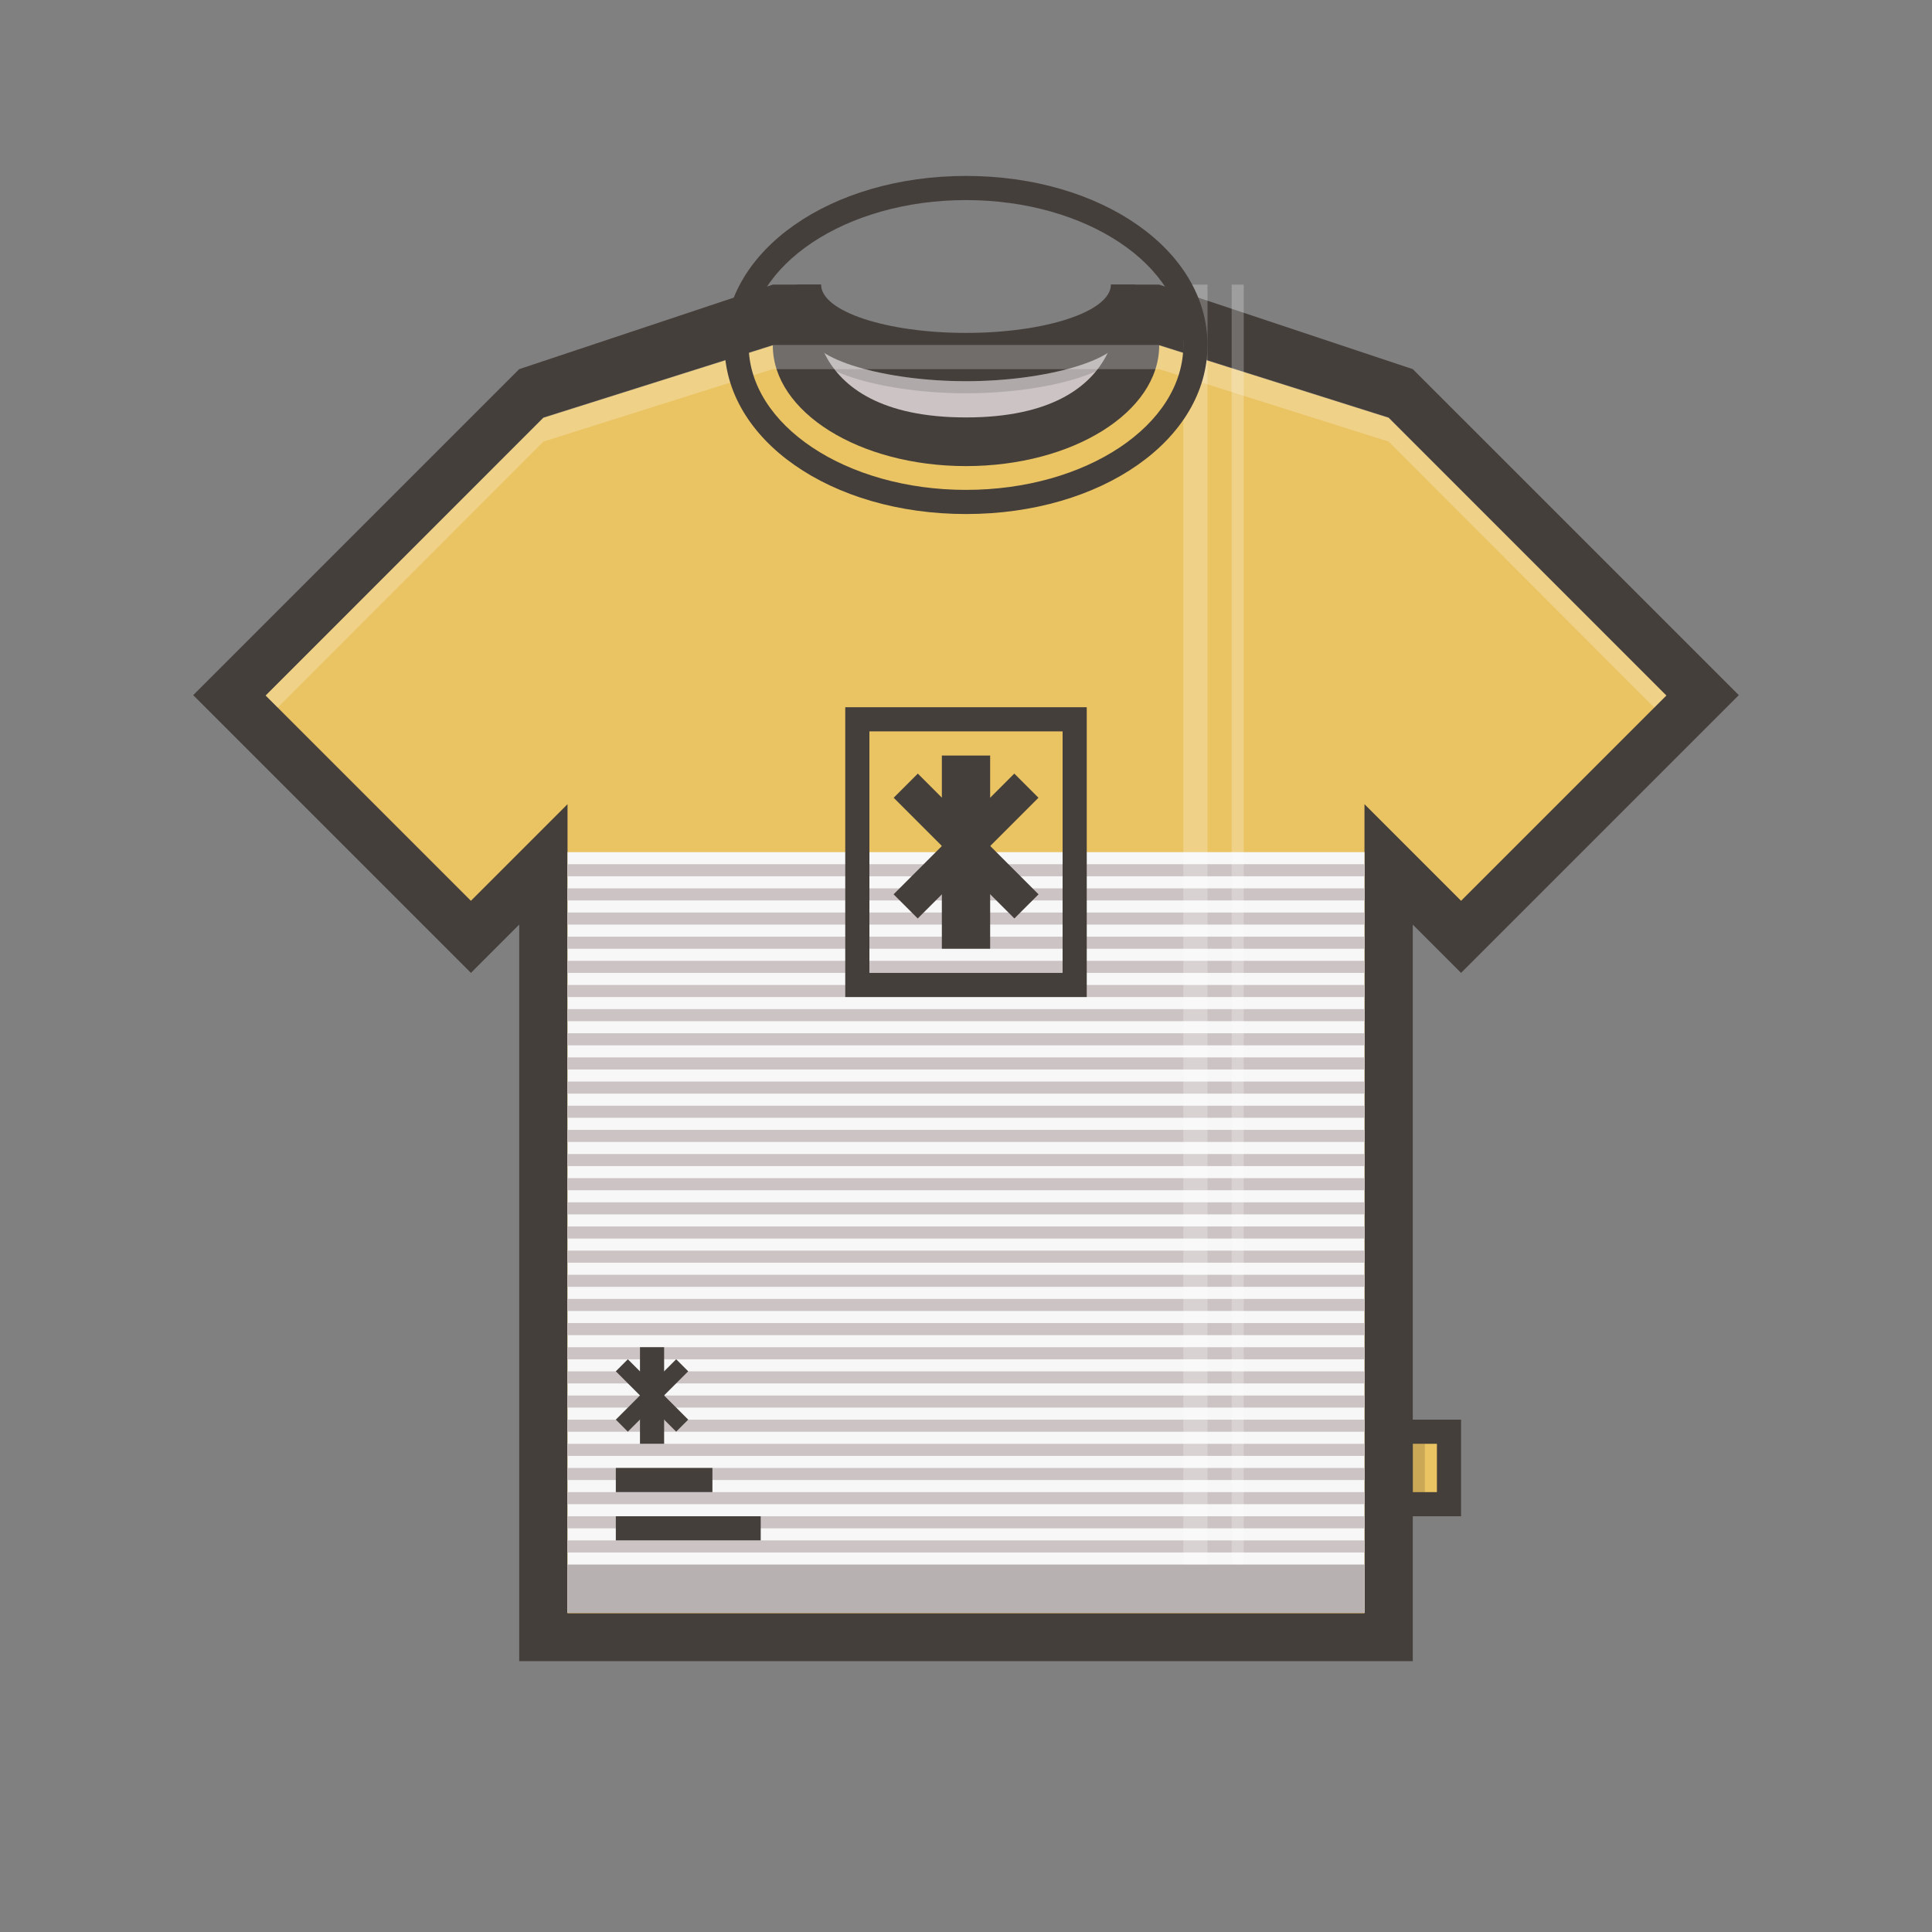 <?xml version="1.0" standalone="no"?><!DOCTYPE svg PUBLIC "-//W3C//DTD SVG 1.1//EN" "http://www.w3.org/Graphics/SVG/1.1/DTD/svg11.dtd"><svg t="1569032805811" class="icon" viewBox="0 0 1024 1024" version="1.1" xmlns="http://www.w3.org/2000/svg" p-id="5092" xmlns:xlink="http://www.w3.org/1999/xlink" width="200" height="200"><rect x="0" y="0" width="1024" height="1024" fill="#808080" stroke="none"/><defs><style type="text/css"></style></defs><path d="M774.4 803.648h-38.4v-51.2h38.4z" fill="#453F3C" p-id="5093"></path><path d="M761.6 790.848h-12.8v-25.6h12.8z" fill="#EAC363" p-id="5094"></path><path d="M755.2 790.848h-6.4v-25.6h6.4z" opacity=".14" p-id="5095"></path><path d="M435.2 150.848c0 14.144 34.368 25.6 76.8 25.6s76.8-11.456 76.8-25.6h12.8v108.8H422.4v-108.8z" fill="#453F3C" p-id="5096"></path><path d="M428.8 176.448c0 14.144 40.768 25.6 83.2 25.6s83.2-11.456 83.2-25.6h12.8v108.8H416v-108.8z" fill="#CCC4C4" p-id="5097"></path><path d="M595.2 176.448c0 14.144-40.768 25.6-83.2 25.6s-83.2-11.456-83.2-25.6h-12.8v6.4h12.8c0 14.144 40.768 25.6 83.2 25.6s83.2-11.456 83.2-25.6h12.8v-6.4z" opacity=".14" p-id="5098"></path><path d="M748.8 195.648l-134.4-44.8h-25.6c6.4 6.4 12.8 70.4-76.8 70.4s-83.2-64-76.8-70.4h-25.6l-134.4 44.8-172.8 172.8 147.2 147.2 25.6-25.6v390.4h473.6v-390.4l25.6 25.6 147.2-147.2z" fill="#453F3C" p-id="5099"></path><path d="M883.2 368.64l-147.2-147.2-121.6-38.4c0 35.328-45.824 64-102.4 64s-102.4-28.672-102.4-64l-121.6 38.4-147.2 147.2 108.8 108.8 51.2-51.2v428.8h422.4v-428.8l51.2 51.2z" fill="#EAC363" p-id="5100"></path><path d="M300.8 451.648h422.4v403.2H300.8z" fill="#F7F7F7" p-id="5101"></path><path d="M300.8 458.048h422.4v6.4H300.8zM300.8 470.848h422.4v6.4H300.8zM300.8 483.648h422.4v6.4H300.8zM300.8 496.448h422.4v6.4H300.8zM300.8 509.248h422.4v6.4H300.8zM300.8 522.048h422.4v6.4H300.8zM300.8 534.848h422.4v6.4H300.8zM300.8 547.648h422.4v6.4H300.8zM300.8 560.448h422.4v6.4H300.8zM300.8 573.248h422.4v6.4H300.8zM300.8 586.048h422.4v6.4H300.8zM300.8 598.848h422.4v6.4H300.8zM300.8 611.648h422.4v6.4H300.8zM300.8 624.448h422.4v6.4H300.8zM300.8 637.248h422.4v6.4H300.8zM300.8 650.048h422.4v6.4H300.8zM300.8 662.848h422.4v6.4H300.8zM300.8 675.648h422.4v6.4H300.8zM300.8 688.448h422.4v6.4H300.8zM300.8 701.248h422.4v6.4H300.8zM300.8 714.048h422.4v6.4H300.8zM300.8 726.848h422.4v6.4H300.8zM300.8 739.648h422.4v6.4H300.8zM300.8 752.448h422.4v6.4H300.8zM300.8 765.248h422.4v6.4H300.8zM300.8 778.048h422.4v6.4H300.8zM300.8 790.848h422.4v6.4H300.8zM300.8 803.648h422.4v6.4H300.8zM300.8 816.448h422.4v6.4H300.8zM300.8 829.248h422.4v25.6H300.8z" fill="#CCC4C4" p-id="5102"></path><path d="M627.2 150.848h12.8v678.4h-12.8z" fill="#FFFFFF" opacity=".24" p-id="5103"></path><path d="M652.8 150.848h6.4v678.4h-6.4z" fill="#FFFFFF" opacity=".24" p-id="5104"></path><path d="M288 234.048l121.6-38.4h204.8l121.6 38.4 140.8 140.992 6.4-6.4-147.2-147.392-121.6-38.4H409.6l-121.6 38.4L140.8 368.64l6.4 6.4 140.8-140.992z" fill="#FFFFFF" opacity=".24" p-id="5105"></path><path d="M512 106.048c63.616 0 115.2 34.368 115.2 76.8s-51.584 76.8-115.2 76.8-115.2-34.368-115.2-76.8 51.584-76.8 115.2-76.8m0-12.8c-71.744 0-128 39.36-128 89.6s56.256 89.6 128 89.6 128-39.36 128-89.6-56.256-89.6-128-89.6z" fill="#453F3C" p-id="5106"></path><path d="M326.4 778.048h51.2v12.8h-51.2zM326.4 803.648h76.8v12.8H326.4zM339.2 714.048h12.8v51.2h-12.8z" fill="#453F3C" p-id="5107"></path><path d="M326.394 752.435l32-32 6.374 6.381-32 32z" fill="#453F3C" p-id="5108"></path><path d="M326.394 726.816l6.381-6.381 32 32-6.387 6.381zM499.2 400.448h25.6v102.4h-25.6z" fill="#453F3C" p-id="5109"></path><path d="M473.613 474.01l63.994-63.994 12.8 12.806-63.987 63.994z" fill="#453F3C" p-id="5110"></path><path d="M473.664 422.822l12.8-12.8 63.994 63.987-12.806 12.8z" fill="#453F3C" p-id="5111"></path><path d="M448 374.848v153.6h128v-153.6z m115.2 140.8H460.8v-128h102.4z" fill="#453F3C" p-id="5112"></path><path d="M300.8 829.248h422.4v25.6H300.8z" opacity=".1" p-id="5113"></path></svg>